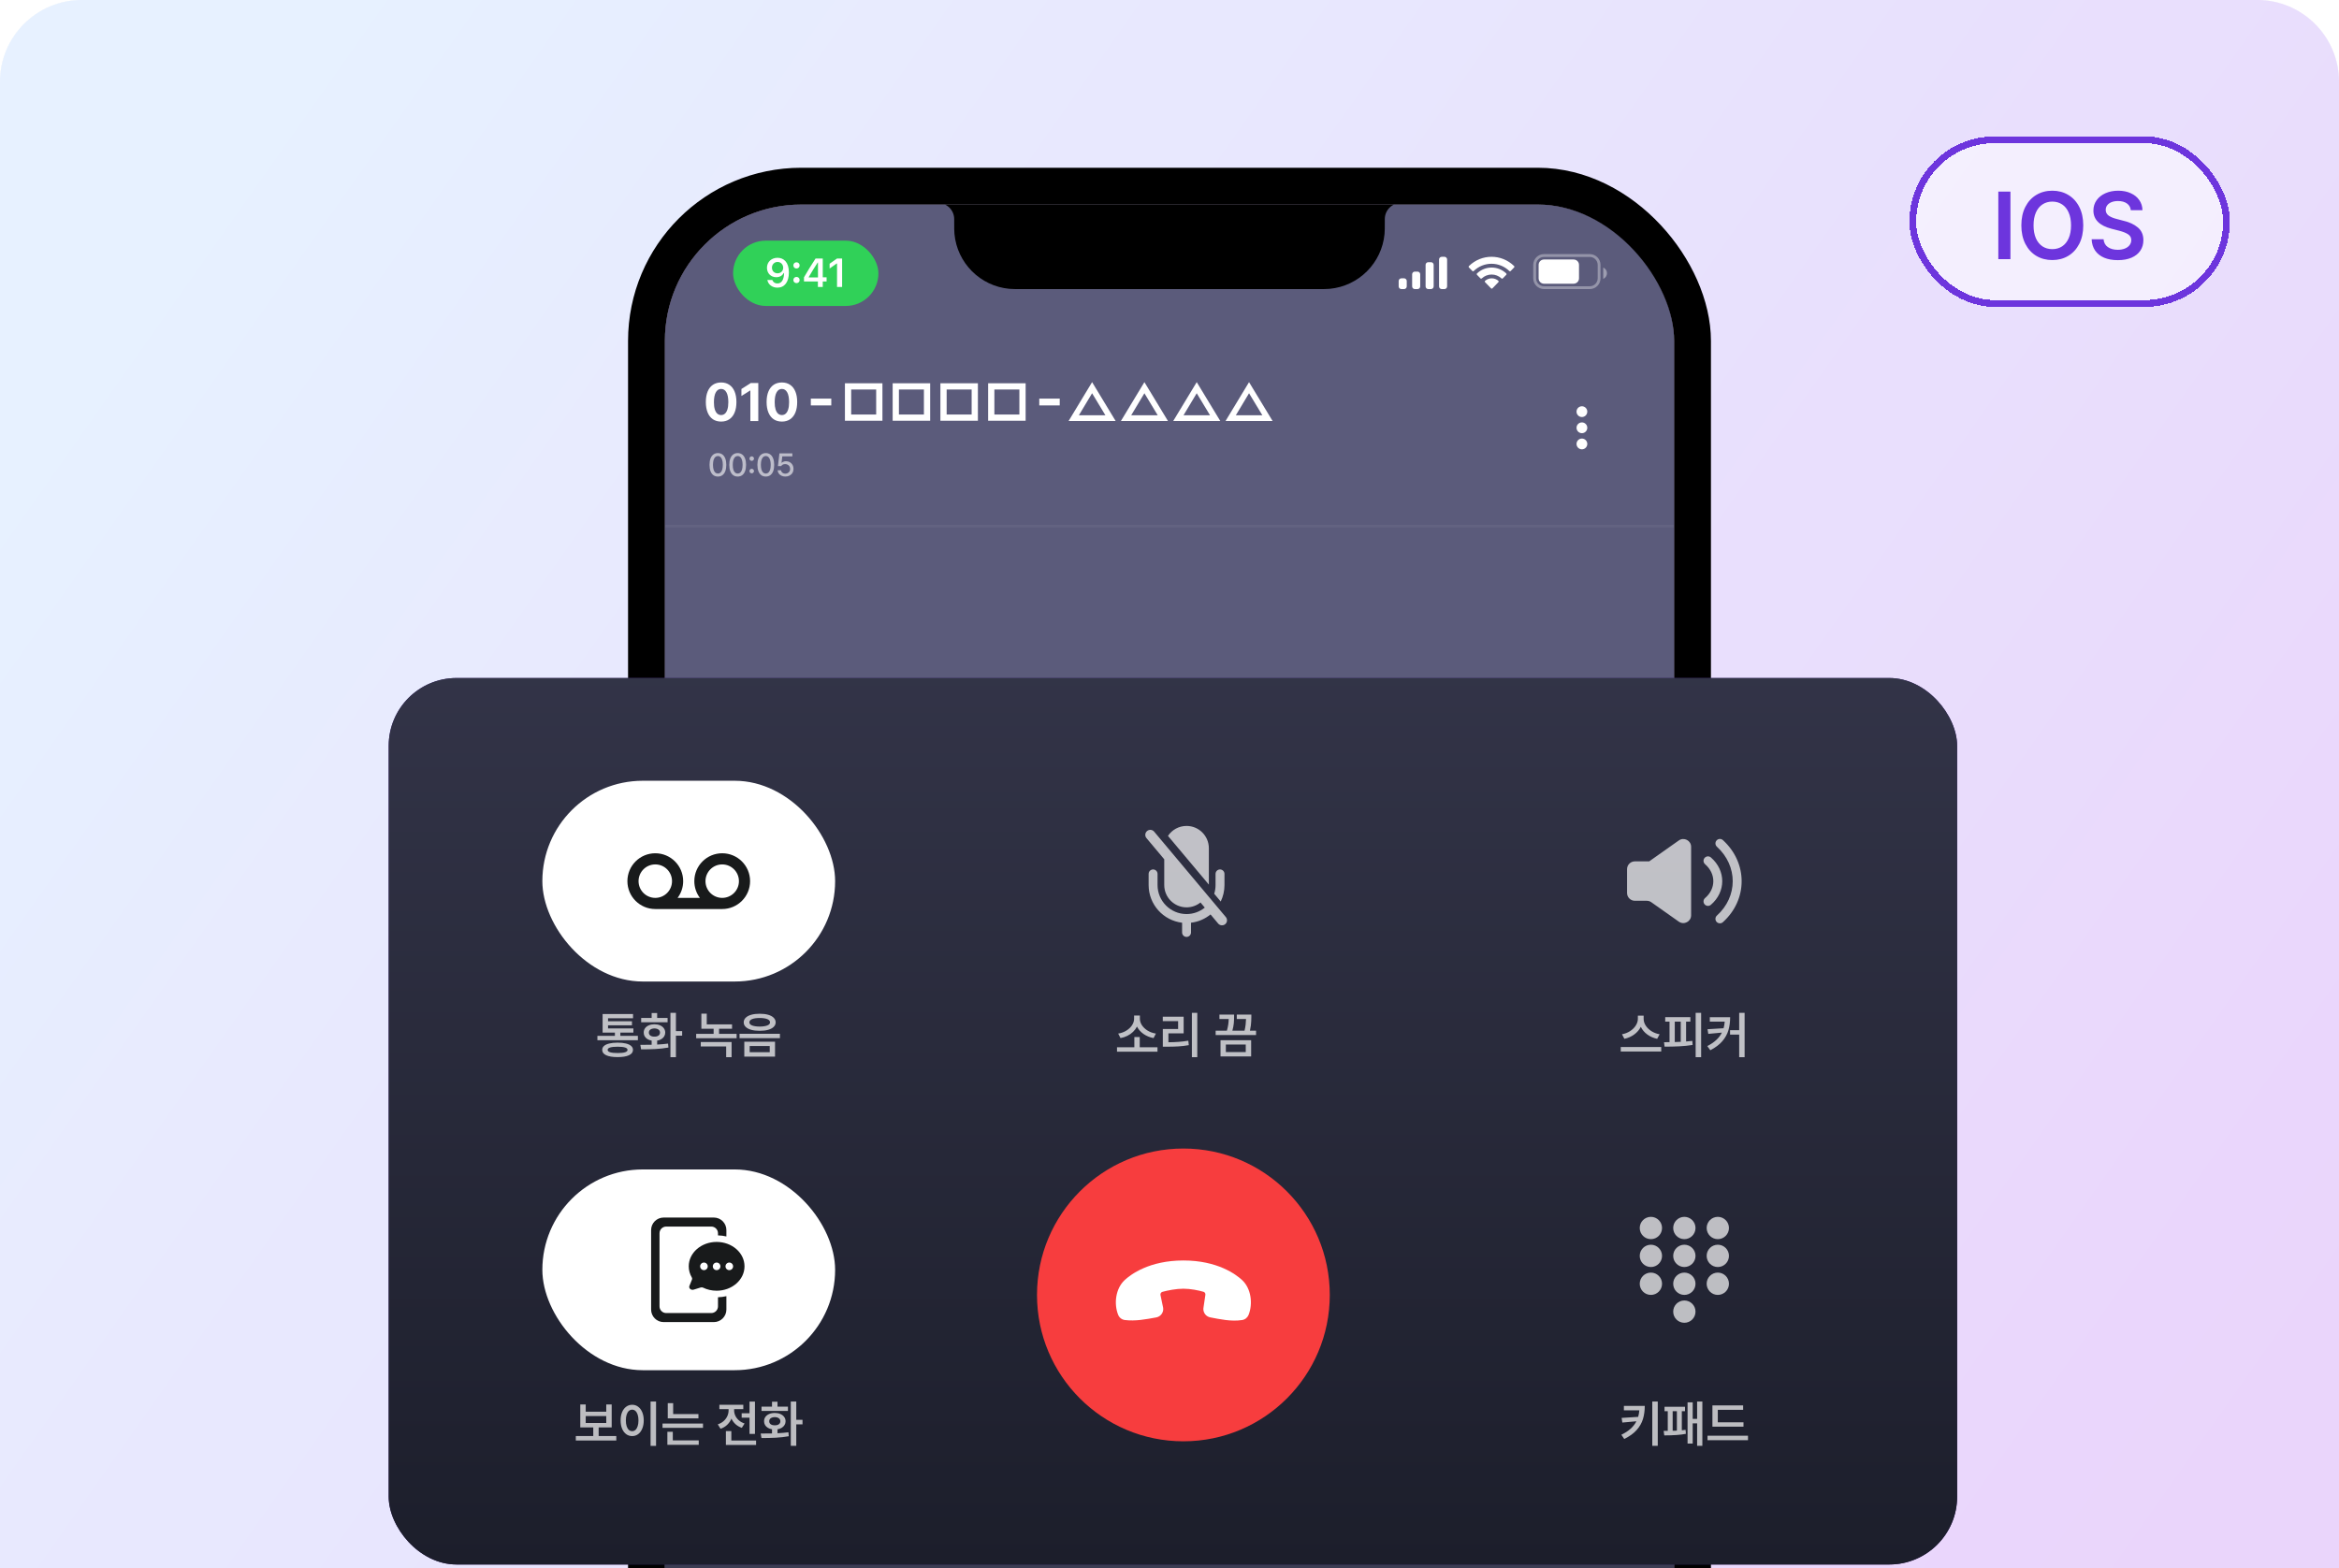 <svg width="343" height="230" viewBox="0 0 343 230" fill="none" xmlns="http://www.w3.org/2000/svg">
<g clip-path="url(#clip0_1300_8507)">
<path d="M0 12C0 5.373 5.373 0 12 0H331C337.627 0 343 5.373 343 12V230H0V12Z" fill="#F3F5F6"/>
<path d="M0 12C0 5.373 5.373 0 12 0H331C337.627 0 343 5.373 343 12V230H0V12Z" fill="#FDFCFF"/>
<path d="M0 12C0 5.373 5.373 0 12 0H331C337.627 0 343 5.373 343 12V230H0V12Z" fill="url(#paint0_linear_1300_8507)" fill-opacity="0.6"/>
<path d="M0 12C0 5.373 5.373 0 12 0H331C337.627 0 343 5.373 343 12V230H0V12Z" fill="white" fill-opacity="0.1"/>
<g clip-path="url(#clip1_1300_8507)">
<rect x="97.5" y="30" width="148" height="280" rx="20" fill="white"/>
<g clip-path="url(#clip2_1300_8507)">
<rect width="148" height="320.469" transform="translate(97.5 29.765)" fill="url(#paint1_linear_1300_8507)"/>
<rect width="148" height="320.469" transform="translate(97.5 29.765)" fill="url(#paint2_linear_1300_8507)"/>
<g clip-path="url(#clip3_1300_8507)">
<path d="M137.559 29.765H205.441C204.133 29.765 203.073 30.825 203.073 32.133V32.415C203.073 33.399 203.073 33.892 203.034 34.307C202.635 38.575 199.254 41.956 194.985 42.356C194.57 42.395 194.078 42.395 193.093 42.395H149.906C148.922 42.395 148.429 42.395 148.014 42.356C143.746 41.956 140.365 38.575 139.965 34.307C139.927 33.892 139.927 33.399 139.927 32.415V32.133C139.927 30.825 138.866 29.765 137.559 29.765Z" fill="black"/>
<rect x="107.503" y="35.291" width="21.312" height="9.579" rx="4.789" fill="#30D158"/>
<path d="M114.021 37.805C114.911 37.805 115.686 38.438 115.686 39.941V39.947C115.686 41.352 115.053 42.184 114.004 42.184C113.238 42.184 112.665 41.73 112.532 41.092L112.527 41.06H113.261L113.269 41.089C113.379 41.38 113.637 41.571 114.004 41.571C114.666 41.571 114.946 40.924 114.978 40.126C114.978 40.094 114.981 40.062 114.981 40.031H114.923C114.77 40.36 114.405 40.652 113.833 40.652C113.032 40.652 112.472 40.068 112.472 39.276V39.27C112.472 38.423 113.116 37.805 114.021 37.805ZM114.018 40.08C114.489 40.08 114.851 39.739 114.851 39.267V39.262C114.851 38.785 114.489 38.412 114.027 38.412C113.567 38.412 113.2 38.779 113.2 39.244V39.25C113.2 39.733 113.544 40.08 114.018 40.08ZM116.801 39.377C116.538 39.377 116.341 39.175 116.341 38.921C116.341 38.663 116.538 38.464 116.801 38.464C117.067 38.464 117.261 38.663 117.261 38.921C117.261 39.175 117.067 39.377 116.801 39.377ZM116.801 41.522C116.538 41.522 116.341 41.323 116.341 41.066C116.341 40.808 116.538 40.609 116.801 40.609C117.067 40.609 117.261 40.808 117.261 41.066C117.261 41.323 117.067 41.522 116.801 41.522ZM119.939 42.08V41.279H117.899V40.669C118.439 39.73 119.032 38.77 119.598 37.909H120.653V40.664H121.214V41.279H120.653V42.08H119.939ZM118.592 40.681H119.951V38.504H119.908C119.48 39.158 118.997 39.929 118.592 40.638V40.681ZM122.745 42.08V38.643H122.696L121.659 39.377V38.675L122.748 37.909H123.491V42.08H122.745Z" fill="white"/>
<path opacity="0.35" d="M225.049 38.843C225.049 38.086 225.663 37.472 226.419 37.472H233.129C233.886 37.472 234.499 38.086 234.499 38.843V40.816C234.499 41.573 233.886 42.187 233.129 42.187H226.419C225.663 42.187 225.049 41.573 225.049 40.816V38.843Z" stroke="white" stroke-width="0.416"/>
<path opacity="0.4" d="M235.103 39.238V40.903C235.438 40.762 235.656 40.434 235.656 40.071C235.656 39.707 235.438 39.379 235.103 39.238Z" fill="white"/>
<path d="M225.631 38.843C225.631 38.407 225.984 38.054 226.42 38.054H230.762C231.197 38.054 231.551 38.407 231.551 38.843V40.816C231.551 41.252 231.197 41.606 230.762 41.606H226.42C225.984 41.606 225.631 41.252 225.631 40.816V38.843Z" fill="white"/>
<path fill-rule="evenodd" clip-rule="evenodd" d="M218.723 38.68C219.696 38.68 220.633 39.062 221.338 39.746C221.391 39.799 221.476 39.799 221.529 39.745L222.036 39.222C222.063 39.194 222.078 39.158 222.077 39.119C222.077 39.081 222.062 39.044 222.035 39.017C220.184 37.206 217.262 37.206 215.41 39.017C215.384 39.044 215.368 39.081 215.368 39.119C215.368 39.158 215.383 39.194 215.409 39.222L215.917 39.745C215.969 39.799 216.054 39.799 216.107 39.746C216.813 39.062 217.749 38.68 218.723 38.68ZM218.737 40.259C219.272 40.259 219.788 40.462 220.184 40.829C220.238 40.881 220.322 40.88 220.374 40.826L220.882 40.303C220.908 40.276 220.923 40.238 220.923 40.2C220.922 40.161 220.907 40.124 220.88 40.097C219.672 38.951 217.803 38.951 216.595 40.097C216.568 40.124 216.553 40.161 216.552 40.2C216.552 40.238 216.567 40.276 216.593 40.303L217.101 40.826C217.153 40.88 217.237 40.881 217.291 40.829C217.687 40.462 218.203 40.26 218.737 40.259ZM219.769 41.28C219.769 41.319 219.754 41.357 219.727 41.384L218.85 42.288C218.824 42.314 218.789 42.329 218.752 42.329C218.716 42.329 218.681 42.314 218.655 42.288L217.777 41.384C217.75 41.357 217.735 41.319 217.736 41.28C217.737 41.242 217.753 41.205 217.782 41.179C218.342 40.695 219.163 40.695 219.723 41.179C219.751 41.205 219.768 41.242 219.769 41.28Z" fill="white"/>
<path d="M209.054 38.843C209.054 38.625 209.231 38.448 209.449 38.448H209.843C210.061 38.448 210.238 38.625 210.238 38.843V42C210.238 42.218 210.061 42.395 209.843 42.395H209.449C209.231 42.395 209.054 42.218 209.054 42V38.843Z" fill="white"/>
<path d="M211.027 38.053C211.027 37.835 211.204 37.659 211.422 37.659H211.817C212.035 37.659 212.211 37.835 212.211 38.053V42C212.211 42.218 212.035 42.395 211.817 42.395H211.422C211.204 42.395 211.027 42.218 211.027 42V38.053Z" fill="white"/>
<path d="M207.081 40.224C207.081 40.006 207.257 39.829 207.475 39.829H207.87C208.088 39.829 208.265 40.006 208.265 40.224V42C208.265 42.218 208.088 42.395 207.87 42.395H207.475C207.257 42.395 207.081 42.218 207.081 42V40.224Z" fill="white"/>
<path d="M205.107 41.211C205.107 40.993 205.284 40.816 205.502 40.816H205.897C206.115 40.816 206.291 40.993 206.291 41.211V42C206.291 42.218 206.115 42.395 205.897 42.395H205.502C205.284 42.395 205.107 42.218 205.107 42V41.211Z" fill="white"/>
</g>
<path d="M114.66 61.824C114.195 61.824 113.794 61.712 113.458 61.489C113.124 61.262 112.867 60.935 112.687 60.506C112.507 60.077 112.417 59.56 112.417 58.956C112.417 58.352 112.507 57.836 112.687 57.407C112.867 56.978 113.124 56.652 113.458 56.428C113.794 56.202 114.195 56.089 114.66 56.089C115.123 56.089 115.522 56.202 115.859 56.428C116.195 56.652 116.454 56.979 116.633 57.411C116.813 57.84 116.903 58.355 116.903 58.956C116.903 59.563 116.813 60.081 116.633 60.51C116.454 60.939 116.195 61.265 115.859 61.489C115.525 61.712 115.125 61.824 114.66 61.824ZM114.66 60.868C114.876 60.868 115.062 60.799 115.219 60.66C115.378 60.521 115.5 60.312 115.585 60.032C115.672 59.752 115.716 59.406 115.716 58.995C115.716 58.355 115.624 57.87 115.439 57.538C115.254 57.204 114.994 57.037 114.66 57.037C114.326 57.037 114.067 57.204 113.882 57.538C113.697 57.87 113.604 58.355 113.604 58.995C113.604 59.406 113.646 59.752 113.731 60.032C113.819 60.312 113.941 60.521 114.097 60.66C114.257 60.799 114.444 60.868 114.66 60.868Z" fill="white"/>
<path d="M111.199 61.747H110.035V57.268H110.004L108.725 58.07V57.045L110.104 56.166H111.199V61.747Z" fill="white"/>
<path d="M105.749 61.824C105.284 61.824 104.883 61.712 104.546 61.489C104.212 61.262 103.956 60.935 103.776 60.506C103.596 60.077 103.506 59.56 103.506 58.956C103.506 58.352 103.596 57.836 103.776 57.407C103.956 56.978 104.212 56.652 104.546 56.428C104.883 56.202 105.284 56.089 105.749 56.089C106.211 56.089 106.611 56.202 106.948 56.428C107.284 56.652 107.542 56.979 107.722 57.411C107.902 57.84 107.992 58.355 107.992 58.956C107.992 59.563 107.902 60.081 107.722 60.51C107.542 60.939 107.284 61.265 106.948 61.489C106.614 61.712 106.214 61.824 105.749 61.824ZM105.749 60.868C105.965 60.868 106.151 60.799 106.308 60.66C106.467 60.521 106.589 60.312 106.674 60.032C106.761 59.752 106.805 59.406 106.805 58.995C106.805 58.355 106.713 57.87 106.528 57.538C106.343 57.204 106.083 57.037 105.749 57.037C105.415 57.037 105.155 57.204 104.97 57.538C104.785 57.87 104.693 58.355 104.693 58.995C104.693 59.406 104.735 59.752 104.82 60.032C104.907 60.312 105.03 60.521 105.186 60.66C105.346 60.799 105.533 60.868 105.749 60.868Z" fill="white"/>
<rect x="118.903" y="58.456" width="3" height="1" fill="white"/>
<rect x="124.362" y="56.664" width="4.583" height="4.583" stroke="white" stroke-width="0.917"/>
<rect x="131.362" y="56.664" width="4.583" height="4.583" stroke="white" stroke-width="0.917"/>
<rect x="138.362" y="56.664" width="4.583" height="4.583" stroke="white" stroke-width="0.917"/>
<rect x="145.362" y="56.664" width="4.583" height="4.583" stroke="white" stroke-width="0.917"/>
<rect x="152.403" y="58.456" width="3" height="1" fill="white"/>
<path d="M183.164 56.04L186.619 61.74H179.718L183.164 56.04ZM185.114 60.895L183.164 57.67L181.23 60.895H185.114Z" fill="white"/>
<path d="M175.493 56.04L178.947 61.74H172.046L175.493 56.04ZM177.442 60.895L175.493 57.67L173.558 60.895H177.442Z" fill="white"/>
<path d="M167.821 56.04L171.275 61.74H164.374L167.821 56.04ZM169.77 60.895L167.821 57.67L165.886 60.895H169.77Z" fill="white"/>
<path d="M160.149 56.04L163.603 61.74H156.702L160.149 56.04ZM162.098 60.895L160.149 57.67L158.214 60.895H162.098Z" fill="white"/>
<path opacity="0.6" d="M105.276 69.886C105.018 69.886 104.797 69.819 104.612 69.685C104.429 69.551 104.289 69.355 104.191 69.097C104.094 68.838 104.046 68.528 104.046 68.166C104.046 67.806 104.094 67.498 104.191 67.241C104.29 66.982 104.432 66.784 104.617 66.649C104.802 66.513 105.022 66.445 105.276 66.445C105.53 66.445 105.75 66.513 105.935 66.649C106.12 66.784 106.261 66.982 106.358 67.241C106.457 67.498 106.506 67.806 106.506 68.166C106.506 68.528 106.458 68.838 106.361 69.095C106.263 69.353 106.122 69.549 105.937 69.685C105.752 69.819 105.532 69.886 105.276 69.886ZM105.276 69.447C105.427 69.447 105.557 69.398 105.664 69.301C105.772 69.202 105.855 69.057 105.912 68.866C105.969 68.675 105.997 68.442 105.997 68.166C105.997 67.891 105.968 67.658 105.91 67.465C105.853 67.271 105.77 67.124 105.662 67.025C105.554 66.925 105.425 66.875 105.276 66.875C105.126 66.875 104.998 66.925 104.89 67.025C104.782 67.124 104.699 67.271 104.64 67.465C104.583 67.658 104.554 67.891 104.554 68.166C104.554 68.442 104.583 68.675 104.64 68.866C104.697 69.057 104.78 69.202 104.887 69.301C104.995 69.398 105.125 69.447 105.276 69.447ZM108.175 69.886C107.918 69.886 107.697 69.819 107.512 69.685C107.328 69.551 107.188 69.355 107.091 69.097C106.994 68.838 106.945 68.528 106.945 68.166C106.945 67.806 106.994 67.498 107.091 67.241C107.189 66.982 107.331 66.784 107.516 66.649C107.701 66.513 107.921 66.445 108.175 66.445C108.43 66.445 108.649 66.513 108.834 66.649C109.019 66.784 109.16 66.982 109.258 67.241C109.356 67.498 109.406 67.806 109.406 68.166C109.406 68.528 109.357 68.838 109.26 69.095C109.163 69.353 109.022 69.549 108.837 69.685C108.652 69.819 108.431 69.886 108.175 69.886ZM108.175 69.447C108.326 69.447 108.456 69.398 108.564 69.301C108.672 69.202 108.754 69.057 108.811 68.866C108.868 68.675 108.897 68.442 108.897 68.166C108.897 67.891 108.867 67.658 108.809 67.465C108.752 67.271 108.669 67.124 108.561 67.025C108.454 66.925 108.325 66.875 108.175 66.875C108.026 66.875 107.897 66.925 107.789 67.025C107.681 67.124 107.598 67.271 107.539 67.465C107.482 67.658 107.454 67.891 107.454 68.166C107.454 68.442 107.482 68.675 107.539 68.866C107.596 69.057 107.679 69.202 107.787 69.301C107.895 69.398 108.024 69.447 108.175 69.447ZM110.237 69.41C110.179 69.41 110.123 69.395 110.071 69.366C110.02 69.337 109.98 69.296 109.951 69.246C109.921 69.195 109.908 69.14 109.909 69.081C109.908 69.023 109.921 68.968 109.951 68.917C109.98 68.866 110.02 68.826 110.071 68.797C110.123 68.768 110.179 68.753 110.237 68.753C110.295 68.753 110.348 68.768 110.399 68.797C110.45 68.826 110.49 68.866 110.52 68.917C110.55 68.968 110.566 69.023 110.566 69.081C110.566 69.14 110.55 69.195 110.52 69.246C110.49 69.296 110.45 69.337 110.399 69.366C110.348 69.395 110.295 69.41 110.237 69.41ZM110.237 67.583C110.179 67.583 110.123 67.568 110.071 67.539C110.02 67.51 109.98 67.469 109.951 67.419C109.921 67.368 109.908 67.313 109.909 67.254C109.908 67.196 109.921 67.141 109.951 67.09C109.98 67.039 110.02 66.999 110.071 66.97C110.123 66.941 110.179 66.926 110.237 66.926C110.295 66.926 110.348 66.941 110.399 66.97C110.45 66.999 110.49 67.039 110.52 67.09C110.55 67.141 110.566 67.196 110.566 67.254C110.566 67.313 110.55 67.368 110.52 67.419C110.49 67.469 110.45 67.51 110.399 67.539C110.348 67.568 110.295 67.583 110.237 67.583ZM112.3 69.886C112.042 69.886 111.821 69.819 111.636 69.685C111.453 69.551 111.312 69.355 111.215 69.097C111.118 68.838 111.069 68.528 111.069 68.166C111.069 67.806 111.118 67.498 111.215 67.241C111.314 66.982 111.456 66.784 111.641 66.649C111.826 66.513 112.045 66.445 112.3 66.445C112.554 66.445 112.774 66.513 112.959 66.649C113.144 66.784 113.285 66.982 113.382 67.241C113.481 67.498 113.53 67.806 113.53 68.166C113.53 68.528 113.481 68.838 113.384 69.095C113.287 69.353 113.146 69.549 112.961 69.685C112.776 69.819 112.556 69.886 112.3 69.886ZM112.3 69.447C112.451 69.447 112.58 69.398 112.688 69.301C112.796 69.202 112.879 69.057 112.936 68.866C112.993 68.675 113.021 68.442 113.021 68.166C113.021 67.891 112.992 67.658 112.933 67.465C112.876 67.271 112.794 67.124 112.686 67.025C112.578 66.925 112.449 66.875 112.3 66.875C112.15 66.875 112.021 66.925 111.913 67.025C111.806 67.124 111.722 67.271 111.664 67.465C111.607 67.658 111.578 67.891 111.578 68.166C111.578 68.442 111.607 68.675 111.664 68.866C111.721 69.057 111.803 69.202 111.911 69.301C112.019 69.398 112.149 69.447 112.3 69.447ZM115.171 69.886C114.963 69.886 114.774 69.847 114.605 69.768C114.435 69.688 114.3 69.579 114.2 69.44C114.1 69.299 114.046 69.141 114.038 68.966H114.533C114.542 69.06 114.576 69.145 114.635 69.22C114.693 69.296 114.77 69.355 114.864 69.398C114.958 69.44 115.06 69.461 115.171 69.461C115.305 69.461 115.425 69.43 115.53 69.37C115.636 69.31 115.719 69.228 115.779 69.123C115.84 69.017 115.87 68.898 115.87 68.767C115.87 68.633 115.839 68.513 115.777 68.406C115.715 68.298 115.63 68.214 115.52 68.154C115.411 68.092 115.287 68.061 115.148 68.059C114.866 68.059 114.67 68.158 114.561 68.355H114.08L114.297 66.491H116.193V66.926H114.718L114.607 67.865H114.639C114.71 67.797 114.801 67.742 114.912 67.701C115.025 67.659 115.143 67.638 115.268 67.638C115.475 67.638 115.661 67.686 115.828 67.782C115.996 67.877 116.127 68.01 116.221 68.18C116.317 68.349 116.364 68.54 116.364 68.753C116.364 68.97 116.314 69.165 116.212 69.338C116.11 69.511 115.968 69.646 115.786 69.743C115.606 69.838 115.401 69.886 115.171 69.886Z" fill="white"/>
<path fill-rule="evenodd" clip-rule="evenodd" d="M232.766 60.367C232.766 60.803 232.413 61.157 231.977 61.157C231.541 61.157 231.188 60.803 231.188 60.367C231.188 59.931 231.541 59.578 231.977 59.578C232.413 59.578 232.766 59.931 232.766 60.367ZM232.766 62.736C232.766 63.171 232.413 63.525 231.977 63.525C231.541 63.525 231.188 63.171 231.188 62.736C231.188 62.3 231.541 61.946 231.977 61.946C232.413 61.946 232.766 62.3 232.766 62.736ZM231.977 65.893C232.413 65.893 232.766 65.539 232.766 65.103C232.766 64.668 232.413 64.314 231.977 64.314C231.541 64.314 231.188 64.668 231.188 65.103C231.188 65.539 231.541 65.893 231.977 65.893Z" fill="white"/>
<path opacity="0.05" d="M97.5 76.971H245.5V77.365H97.5V76.971Z" fill="white"/>
</g>
</g>
<rect x="94.8" y="27.3" width="153.4" height="285.4" rx="22.7" stroke="black" stroke-width="5.4"/>
<g filter="url(#filter0_d_1300_8507)">
<g clip-path="url(#clip4_1300_8507)">
<rect width="230" height="491" transform="translate(57 -274)" fill="url(#paint3_linear_1300_8507)"/>
<rect width="230" height="491" transform="translate(57 -274)" fill="url(#paint4_linear_1300_8507)"/>
<path opacity="0.7" d="M93.543 140.113H87.606V139.48H90.172V138.999H88.368V136.275H92.831V136.893H89.166V137.338H92.673V137.928H89.166V138.388H92.882V138.999H90.97V139.48H93.543V140.113ZM90.574 140.472C91.049 140.472 91.454 140.514 91.789 140.598C92.124 140.679 92.38 140.799 92.555 140.957C92.732 141.113 92.822 141.304 92.824 141.529C92.822 141.876 92.625 142.14 92.235 142.319C91.847 142.501 91.293 142.592 90.574 142.592C89.844 142.592 89.283 142.501 88.892 142.319C88.504 142.14 88.31 141.876 88.31 141.529C88.31 141.304 88.398 141.113 88.573 140.957C88.75 140.799 89.007 140.679 89.345 140.598C89.683 140.514 90.093 140.472 90.574 140.472ZM90.574 141.069C89.597 141.069 89.108 141.222 89.108 141.529C89.108 141.687 89.229 141.804 89.471 141.881C89.716 141.958 90.083 141.996 90.574 141.996C91.058 141.996 91.42 141.958 91.66 141.881C91.902 141.804 92.024 141.687 92.026 141.529C92.019 141.222 91.535 141.069 90.574 141.069ZM99.12 138.783H100.033V139.452H99.12V142.6H98.315V136.102H99.12V138.783ZM93.902 140.796C94.611 140.796 95.165 140.791 95.562 140.781V140.174C95.328 140.133 95.122 140.059 94.944 139.951C94.769 139.843 94.634 139.708 94.538 139.545C94.442 139.38 94.396 139.198 94.398 138.999C94.396 138.757 94.46 138.544 94.592 138.359C94.724 138.175 94.91 138.032 95.149 137.931C95.389 137.828 95.663 137.777 95.972 137.777C96.276 137.777 96.547 137.828 96.784 137.931C97.024 138.032 97.211 138.175 97.345 138.359C97.482 138.544 97.551 138.757 97.553 138.999C97.551 139.2 97.501 139.382 97.403 139.545C97.304 139.708 97.165 139.844 96.986 139.955C96.808 140.062 96.602 140.136 96.368 140.174V140.752C96.988 140.719 97.522 140.671 97.97 140.609L98.021 141.191C97.403 141.301 96.77 141.373 96.123 141.407C95.476 141.44 94.774 141.457 94.017 141.457L93.902 140.796ZM97.898 137.482H94.024V136.85H95.562V136.131H96.368V136.85H97.898V137.482ZM95.972 138.388C95.721 138.393 95.521 138.449 95.372 138.557C95.226 138.662 95.153 138.809 95.153 138.999C95.153 139.186 95.227 139.332 95.376 139.437C95.524 139.543 95.723 139.593 95.972 139.588C96.219 139.593 96.415 139.543 96.562 139.437C96.71 139.329 96.784 139.183 96.784 138.999C96.784 138.812 96.71 138.664 96.562 138.557C96.415 138.449 96.219 138.393 95.972 138.388ZM107.35 138.431H105.445V139.186H108.018V139.825H102.089V139.186H104.648V138.431H102.851V136.217H103.641V137.791H107.35V138.431ZM107.285 142.6H106.488V141.026H102.764V140.379H107.285V142.6ZM111.404 136.232C111.881 136.232 112.294 136.282 112.644 136.382C112.996 136.483 113.267 136.629 113.456 136.821C113.647 137.01 113.745 137.235 113.747 137.497C113.745 137.753 113.647 137.974 113.456 138.161C113.267 138.348 112.996 138.491 112.644 138.589C112.294 138.687 111.881 138.735 111.404 138.733C110.932 138.735 110.519 138.687 110.164 138.589C109.812 138.491 109.54 138.348 109.348 138.161C109.156 137.974 109.061 137.753 109.061 137.497C109.061 137.235 109.156 137.01 109.348 136.821C109.54 136.629 109.812 136.483 110.164 136.382C110.519 136.282 110.932 136.232 111.404 136.232ZM111.404 136.857C110.925 136.857 110.552 136.912 110.286 137.022C110.023 137.132 109.892 137.29 109.894 137.497C109.892 137.693 110.023 137.844 110.286 137.949C110.552 138.055 110.925 138.11 111.404 138.115C111.883 138.11 112.255 138.055 112.521 137.949C112.787 137.844 112.92 137.693 112.92 137.497C112.92 137.29 112.787 137.132 112.521 137.022C112.255 136.912 111.883 136.857 111.404 136.857ZM113.653 142.521H109.147V140.336H113.653V142.521ZM109.938 141.874H112.877V140.968H109.938V141.874ZM114.372 139.818H108.45V139.171H114.372V139.818Z" fill="white"/>
<rect x="79.533" y="102.067" width="42.933" height="29.44" rx="14.72" fill="white"/>
<path fill-rule="evenodd" clip-rule="evenodd" d="M96.094 114.335C94.739 114.335 93.64 115.434 93.64 116.789C93.64 118.144 94.739 119.242 96.094 119.242C97.449 119.242 98.547 118.144 98.547 116.789C98.547 115.434 97.449 114.335 96.094 114.335ZM99.365 119.242C99.879 118.559 100.183 117.709 100.183 116.789C100.183 114.53 98.352 112.7 96.094 112.7C93.835 112.7 92.005 114.53 92.005 116.789C92.005 119.047 93.835 120.877 96.094 120.877H105.907C108.165 120.877 109.996 119.047 109.996 116.789C109.996 114.53 108.165 112.7 105.907 112.7C103.649 112.7 101.818 114.53 101.818 116.789C101.818 117.709 102.122 118.559 102.636 119.242H99.365ZM105.907 119.242C107.262 119.242 108.36 118.144 108.36 116.789C108.36 115.434 107.262 114.335 105.907 114.335C104.552 114.335 103.454 115.434 103.454 116.789C103.454 118.144 104.552 119.242 105.907 119.242Z" fill="#181A1B"/>
<path opacity="0.7" d="M169.738 141.795H163.801V141.148H166.345V139.646H167.136V141.148H169.738V141.795ZM167.157 136.972C167.157 137.298 167.258 137.614 167.459 137.921C167.663 138.227 167.943 138.491 168.3 138.711C168.66 138.929 169.062 139.073 169.508 139.142L169.163 139.804C168.614 139.701 168.125 139.501 167.696 139.204C167.27 138.904 166.949 138.542 166.733 138.118C166.59 138.399 166.398 138.655 166.158 138.887C165.919 139.117 165.642 139.311 165.328 139.469C165.014 139.625 164.678 139.737 164.318 139.804L163.973 139.142C164.414 139.073 164.812 138.929 165.166 138.711C165.523 138.491 165.803 138.227 166.004 137.921C166.205 137.612 166.307 137.295 166.309 136.972V136.497H167.157V136.972ZM175.574 142.607H174.783V136.102H175.574V142.607ZM173.576 139.107H171.34V140.415C171.889 140.41 172.392 140.391 172.85 140.357C173.31 140.324 173.779 140.266 174.259 140.185L174.33 140.839C173.815 140.93 173.309 140.991 172.81 141.022C172.312 141.053 171.738 141.069 171.089 141.069H170.521V138.474H172.764V137.317H170.514V136.67H173.576V139.107ZM184.192 139.358H178.269V138.718H179.915C180.011 138.383 180.078 138.078 180.116 137.802C180.155 137.526 180.178 137.262 180.185 137.008H178.823V136.361H180.972V136.677C180.972 137.003 180.957 137.323 180.929 137.637C180.9 137.951 180.83 138.311 180.72 138.718H182.503C182.582 138.388 182.636 138.087 182.664 137.816C182.696 137.546 182.715 137.276 182.722 137.008H181.367V136.361H183.502V136.735C183.497 136.979 183.491 137.184 183.484 137.349C183.477 137.514 183.459 137.717 183.43 137.957C183.401 138.194 183.357 138.448 183.297 138.718H184.192V139.358ZM183.473 142.492H178.981V140.113H183.473V142.492ZM179.764 141.852H182.682V140.745H179.764V141.852Z" fill="white"/>
<g opacity="0.7">
<path fill-rule="evenodd" clip-rule="evenodd" d="M170.73 113.583V117.36C170.73 119.166 172.194 120.631 174.001 120.631C174.773 120.631 175.483 120.363 176.043 119.915L176.675 120.668C175.944 121.259 175.014 121.614 174.001 121.614C171.652 121.614 169.748 119.71 169.748 117.361V115.726C169.748 115.364 169.455 115.071 169.094 115.071C168.733 115.071 168.44 115.364 168.44 115.726V117.361C168.44 120.211 170.584 122.56 173.347 122.884V124.312C173.347 124.674 173.64 124.967 174.001 124.967C174.362 124.967 174.655 124.674 174.655 124.312V122.884C175.733 122.758 176.717 122.323 177.516 121.67L178.635 123.004C178.896 123.315 179.36 123.356 179.671 123.094C179.983 122.833 180.023 122.369 179.762 122.057L169.249 109.528C168.988 109.217 168.524 109.176 168.212 109.438C167.901 109.699 167.86 110.163 168.121 110.474L170.73 113.583ZM177.272 111.963V117.297L171.276 110.152C171.862 109.271 172.864 108.691 174.001 108.691C175.807 108.691 177.272 110.156 177.272 111.963ZM179.012 119.775C179.364 119.045 179.562 118.226 179.562 117.361V115.726C179.562 115.364 179.269 115.071 178.907 115.071C178.546 115.071 178.253 115.364 178.253 115.726V117.361C178.253 117.806 178.185 118.235 178.058 118.638L179.012 119.775Z" fill="white"/>
</g>
<path opacity="0.7" d="M241.031 136.993C241.031 137.326 241.131 137.651 241.333 137.967C241.536 138.284 241.816 138.557 242.173 138.787C242.53 139.014 242.931 139.166 243.374 139.243L243.014 139.912C242.471 139.797 241.987 139.584 241.563 139.275C241.141 138.964 240.825 138.589 240.614 138.151C240.398 138.587 240.078 138.96 239.654 139.272C239.23 139.581 238.747 139.794 238.206 139.912L237.854 139.243C238.292 139.164 238.688 139.011 239.04 138.783C239.394 138.553 239.672 138.28 239.873 137.964C240.077 137.647 240.18 137.324 240.183 136.993V136.512H241.031V136.993ZM243.611 141.773H237.674V141.112H243.611V141.773ZM249.462 142.6H248.657V136.102H249.462V142.6ZM247.88 137.389H247.255V140.303C247.6 140.274 247.904 140.245 248.168 140.213L248.211 140.81C247.586 140.911 246.933 140.978 246.252 141.011C245.572 141.045 244.854 141.062 244.1 141.062L244.021 140.407C244.179 140.407 244.447 140.405 244.826 140.4V137.389H244.193V136.735H247.88V137.389ZM245.595 140.382C245.887 140.375 246.179 140.364 246.472 140.35V137.389H245.595V140.382ZM253.717 136.742C253.714 137.449 253.628 138.089 253.458 138.664C253.288 139.237 252.989 139.771 252.563 140.267C252.137 140.761 251.551 141.2 250.806 141.586L250.367 140.975C250.899 140.7 251.339 140.4 251.686 140.077C252.036 139.751 252.308 139.392 252.502 138.999L250.511 139.186L250.396 138.503L252.75 138.359C252.836 138.064 252.892 137.741 252.919 137.389H250.734V136.742H253.717ZM255.837 142.6H255.039V139.293H253.702V138.639H255.039V136.102H255.837V142.6Z" fill="white"/>
<g opacity="0.7">
<path fill-rule="evenodd" clip-rule="evenodd" d="M252.655 110.77C252.388 110.527 251.974 110.545 251.731 110.812C251.487 111.079 251.505 111.492 251.772 111.736C254.877 114.575 254.856 119.053 251.775 121.834C251.507 122.076 251.486 122.49 251.728 122.758C251.97 123.026 252.384 123.047 252.652 122.805C256.31 119.504 256.326 114.127 252.655 110.77ZM241.85 113.884C241.85 113.883 241.85 113.882 241.85 113.882L246.187 110.821C246.946 110.286 247.992 110.829 247.992 111.757V121.791C247.992 122.72 246.946 123.262 246.187 122.727L242.151 119.877C241.958 119.74 241.727 119.667 241.49 119.667H239.743C239.11 119.667 238.598 119.154 238.598 118.522V115.03C238.598 114.398 239.11 113.886 239.743 113.886H241.848C241.849 113.886 241.85 113.885 241.85 113.884ZM249.971 113.379C250.208 113.106 250.621 113.076 250.894 113.313C253.116 115.24 253.108 118.361 250.891 120.259C250.616 120.494 250.203 120.462 249.968 120.188C249.733 119.913 249.765 119.5 250.04 119.265C251.646 117.891 251.659 115.708 250.037 114.302C249.764 114.065 249.734 113.652 249.971 113.379Z" fill="white"/>
</g>
<path opacity="0.7" d="M90.377 198.816H84.44V198.162H86.999V196.897H85.094V193.533H85.892V194.597H88.903V193.533H89.701V196.897H87.789V198.162H90.377V198.816ZM88.903 196.25V195.237H85.892V196.25H88.903ZM96.206 199.607H95.401V193.102H96.206V199.607ZM92.706 193.577C93.031 193.577 93.321 193.671 93.575 193.86C93.832 194.047 94.033 194.314 94.179 194.662C94.325 195.007 94.399 195.409 94.402 195.869C94.399 196.332 94.325 196.737 94.179 197.084C94.035 197.431 93.835 197.7 93.579 197.889C93.322 198.076 93.031 198.169 92.706 198.169C92.377 198.169 92.085 198.076 91.829 197.889C91.572 197.7 91.371 197.431 91.225 197.084C91.081 196.737 91.009 196.332 91.009 195.869C91.009 195.409 91.081 195.007 91.225 194.662C91.371 194.314 91.572 194.047 91.829 193.86C92.085 193.671 92.377 193.577 92.706 193.577ZM92.706 194.295C92.521 194.295 92.358 194.358 92.217 194.482C92.078 194.607 91.97 194.788 91.893 195.025C91.817 195.262 91.778 195.544 91.778 195.869C91.778 196.198 91.817 196.48 91.893 196.717C91.97 196.955 92.078 197.137 92.217 197.264C92.358 197.388 92.521 197.451 92.706 197.451C92.888 197.451 93.048 197.388 93.187 197.264C93.326 197.137 93.434 196.955 93.51 196.717C93.587 196.48 93.626 196.198 93.626 195.869C93.626 195.544 93.587 195.263 93.51 195.028C93.434 194.791 93.326 194.61 93.187 194.486C93.048 194.359 92.888 194.295 92.706 194.295ZM102.423 195.575H97.924V193.339H98.714V194.942H102.423V195.575ZM103.091 196.962H97.155V196.329H103.091V196.962ZM102.466 199.449H97.866V197.537H98.664V198.802H102.466V199.449ZM110.71 197.853H109.912V195.474H108.762V194.827H109.912V193.109H110.71V197.853ZM110.875 199.47H106.448V197.436H107.246V198.823H110.875V199.47ZM107.655 194.403C107.655 194.669 107.714 194.929 107.832 195.183C107.949 195.434 108.123 195.661 108.353 195.862C108.583 196.061 108.861 196.214 109.186 196.322L108.784 196.962C108.429 196.84 108.123 196.662 107.864 196.43C107.608 196.195 107.406 195.921 107.26 195.607C107.114 195.957 106.906 196.261 106.635 196.52C106.364 196.776 106.041 196.969 105.665 197.098L105.255 196.452C105.59 196.341 105.877 196.181 106.114 195.97C106.353 195.757 106.534 195.515 106.656 195.244C106.781 194.971 106.843 194.688 106.843 194.396V194.223H105.492V193.577H109V194.223H107.655V194.403ZM116.769 195.783H117.682V196.452H116.769V199.6H115.964V193.102H116.769V195.783ZM111.551 197.796C112.26 197.796 112.814 197.791 113.211 197.781V197.174C112.977 197.133 112.771 197.059 112.593 196.951C112.418 196.843 112.283 196.708 112.187 196.545C112.091 196.38 112.045 196.198 112.047 195.999C112.045 195.757 112.109 195.544 112.241 195.359C112.373 195.175 112.559 195.032 112.798 194.931C113.038 194.828 113.312 194.777 113.621 194.777C113.925 194.777 114.196 194.828 114.433 194.931C114.673 195.032 114.86 195.175 114.994 195.359C115.13 195.544 115.2 195.757 115.202 195.999C115.2 196.2 115.15 196.382 115.051 196.545C114.953 196.708 114.814 196.844 114.635 196.955C114.457 197.062 114.251 197.136 114.016 197.174V197.752C114.637 197.719 115.171 197.671 115.619 197.609L115.67 198.191C115.051 198.301 114.419 198.373 113.772 198.407C113.125 198.44 112.423 198.457 111.666 198.457L111.551 197.796ZM115.547 194.482H111.673V193.85H113.211V193.131H114.016V193.85H115.547V194.482ZM113.621 195.388C113.37 195.393 113.17 195.449 113.021 195.557C112.875 195.662 112.802 195.809 112.802 195.999C112.802 196.186 112.876 196.332 113.025 196.437C113.173 196.543 113.372 196.593 113.621 196.588C113.868 196.593 114.064 196.543 114.21 196.437C114.359 196.329 114.433 196.183 114.433 195.999C114.433 195.812 114.359 195.664 114.21 195.557C114.064 195.449 113.868 195.393 113.621 195.388Z" fill="white"/>
<rect x="79.533" y="159.067" width="42.933" height="29.44" rx="14.72" fill="white"/>
<path fill-rule="evenodd" clip-rule="evenodd" d="M97.32 166.12C96.304 166.12 95.481 166.943 95.481 167.96V179.613C95.481 180.629 96.304 181.453 97.32 181.453H104.68C105.697 181.453 106.52 180.629 106.52 179.613V177.651C106.126 177.744 105.713 177.799 105.288 177.808V179.146C105.288 179.688 104.848 180.127 104.306 180.127H97.695C97.153 180.127 96.714 179.688 96.714 179.146V168.425C96.714 167.883 97.153 167.444 97.695 167.444H104.306C104.848 167.444 105.288 167.883 105.288 168.425V168.738C105.713 168.747 106.126 168.801 106.52 168.895V167.96C106.52 166.943 105.697 166.12 104.68 166.12H97.32ZM105.089 169.696C102.83 169.696 101 171.298 101 173.274C101 173.863 101.162 174.418 101.45 174.908C101.505 175.001 101.517 175.109 101.477 175.207L101.098 176.147C100.96 176.487 101.335 176.815 101.724 176.695L102.755 176.376C102.872 176.34 103.001 176.353 103.109 176.405C103.696 176.69 104.371 176.852 105.089 176.852C107.347 176.852 109.178 175.25 109.178 173.274C109.178 171.298 107.347 169.696 105.089 169.696ZM105.646 173.278C105.646 172.97 105.396 172.72 105.088 172.72C104.78 172.72 104.53 172.97 104.53 173.278C104.53 173.586 104.78 173.835 105.088 173.835C105.396 173.835 105.646 173.586 105.646 173.278ZM106.947 172.72C107.255 172.72 107.504 172.97 107.504 173.278C107.504 173.586 107.255 173.835 106.947 173.835C106.639 173.835 106.389 173.586 106.389 173.278C106.389 172.97 106.639 172.72 106.947 172.72ZM103.786 173.278C103.786 172.97 103.537 172.72 103.229 172.72C102.921 172.72 102.671 172.97 102.671 173.278C102.671 173.586 102.921 173.835 103.229 173.835C103.537 173.835 103.786 173.586 103.786 173.278Z" fill="#181A1B"/>
<circle cx="173.537" cy="177.467" r="21.467" fill="#F73D3E"/>
<g clip-path="url(#clip5_1300_8507)">
<path d="M173.537 172.416C168.525 172.416 165.801 174.479 164.925 175.293C163.592 176.531 163.322 178.764 163.972 180.39C164.132 180.789 164.497 181.094 164.954 181.15C166.499 181.341 168.041 181.043 169.557 180.767C170.213 180.648 170.663 180.031 170.569 179.366L170.179 177.488C170.136 177.28 170.257 177.072 170.462 177.016C171.254 176.8 172.48 176.557 173.536 176.557C174.592 176.557 175.754 176.797 176.484 177.009C176.676 177.065 176.792 177.255 176.762 177.453L176.468 179.447C176.422 180.084 176.863 180.646 177.482 180.762C178.852 181.019 180.534 181.405 182.155 181.151C182.598 181.082 182.943 180.779 183.096 180.397C183.747 178.768 183.483 176.531 182.148 175.291C181.272 174.477 178.549 172.415 173.537 172.416Z" fill="white"/>
</g>
<path opacity="0.7" d="M241.196 193.742C241.194 194.451 241.105 195.094 240.93 195.672C240.755 196.249 240.446 196.787 240.003 197.285C239.562 197.781 238.956 198.217 238.184 198.593L237.76 197.975C238.311 197.707 238.767 197.41 239.126 197.084C239.488 196.756 239.769 196.394 239.97 195.999L237.904 196.186L237.803 195.503L240.226 195.352C240.31 195.067 240.367 194.746 240.398 194.389H238.134V193.742H241.196ZM243.101 199.6H242.296V193.102H243.101V199.6ZM249.641 199.6H248.872V196.301H248.225V199.269H247.471V193.224H248.225V195.647H248.872V193.102H249.641V199.6ZM247.097 194.518H246.63V197.318C246.867 197.296 247.051 197.276 247.183 197.257L247.226 197.839C246.481 197.992 245.425 198.069 244.057 198.069L243.963 197.407C244.22 197.407 244.421 197.406 244.567 197.404V194.518H244.093V193.871H247.097V194.518ZM245.286 197.389C245.331 197.387 245.387 197.385 245.455 197.382C245.522 197.38 245.6 197.379 245.688 197.379C245.736 197.374 245.778 197.372 245.814 197.372C245.85 197.369 245.88 197.368 245.904 197.368V194.518H245.286V197.389ZM255.672 196.789H251.115V193.67H255.621V194.317H251.905V196.15H255.672V196.789ZM256.333 198.773H250.396V198.112H256.333V198.773Z" fill="white"/>
<g opacity="0.7">
<path fill-rule="evenodd" clip-rule="evenodd" d="M242.094 169.289C242.997 169.289 243.729 168.556 243.729 167.653C243.729 166.75 242.997 166.018 242.094 166.018C241.19 166.018 240.458 166.75 240.458 167.653C240.458 168.556 241.19 169.289 242.094 169.289ZM242.094 173.377C242.997 173.377 243.729 172.645 243.729 171.742C243.729 170.839 242.997 170.106 242.094 170.106C241.19 170.106 240.458 170.839 240.458 171.742C240.458 172.645 241.19 173.377 242.094 173.377ZM243.729 175.831C243.729 176.734 242.997 177.467 242.094 177.467C241.19 177.467 240.458 176.734 240.458 175.831C240.458 174.928 241.19 174.195 242.094 174.195C242.997 174.195 243.729 174.928 243.729 175.831ZM247 169.289C247.904 169.289 248.636 168.556 248.636 167.653C248.636 166.75 247.904 166.018 247 166.018C246.097 166.018 245.365 166.75 245.365 167.653C245.365 168.556 246.097 169.289 247 169.289ZM248.636 171.742C248.636 172.645 247.904 173.377 247 173.377C246.097 173.377 245.365 172.645 245.365 171.742C245.365 170.839 246.097 170.106 247 170.106C247.904 170.106 248.636 170.839 248.636 171.742ZM247 177.467C247.904 177.467 248.636 176.734 248.636 175.831C248.636 174.928 247.904 174.195 247 174.195C246.097 174.195 245.365 174.928 245.365 175.831C245.365 176.734 246.097 177.467 247 177.467ZM248.636 179.92C248.636 180.823 247.904 181.555 247 181.555C246.097 181.555 245.365 180.823 245.365 179.92C245.365 179.017 246.097 178.284 247 178.284C247.904 178.284 248.636 179.017 248.636 179.92ZM251.907 169.289C252.81 169.289 253.542 168.556 253.542 167.653C253.542 166.75 252.81 166.018 251.907 166.018C251.004 166.018 250.271 166.75 250.271 167.653C250.271 168.556 251.004 169.289 251.907 169.289ZM253.542 171.742C253.542 172.645 252.81 173.377 251.907 173.377C251.004 173.377 250.271 172.645 250.271 171.742C250.271 170.839 251.004 170.106 251.907 170.106C252.81 170.106 253.542 170.839 253.542 171.742ZM251.907 177.467C252.81 177.467 253.542 176.734 253.542 175.831C253.542 174.928 252.81 174.195 251.907 174.195C251.004 174.195 250.271 174.928 250.271 175.831C250.271 176.734 251.004 177.467 251.907 177.467Z" fill="white"/>
</g>
</g>
</g>
<g filter="url(#filter1_d_1300_8507)">
<rect x="280" y="16" width="47" height="25" rx="12.5" fill="white" fill-opacity="0.5" shape-rendering="crispEdges"/>
<rect x="280.5" y="16.5" width="46" height="24" rx="12" stroke="#6D35DD" shape-rendering="crispEdges"/>
<g filter="url(#filter2_d_1300_8507)">
<path d="M294.818 33H293.041V23.102H294.818V33ZM305.496 28.051C305.496 29.094 305.3 29.999 304.908 30.765C304.516 31.53 303.976 32.118 303.288 32.528C302.604 32.934 301.827 33.137 300.957 33.137C300.087 33.137 299.307 32.934 298.619 32.528C297.936 32.118 297.398 31.53 297.006 30.765C296.614 29.994 296.418 29.09 296.418 28.051C296.418 27.007 296.614 26.102 297.006 25.337C297.398 24.571 297.936 23.986 298.619 23.58C299.307 23.17 300.087 22.965 300.957 22.965C301.827 22.965 302.604 23.17 303.288 23.58C303.976 23.986 304.516 24.571 304.908 25.337C305.3 26.102 305.496 27.007 305.496 28.051ZM303.705 28.051C303.705 27.312 303.589 26.684 303.356 26.164C303.129 25.64 302.807 25.244 302.393 24.975C301.978 24.701 301.499 24.564 300.957 24.564C300.415 24.564 299.936 24.701 299.521 24.975C299.107 25.244 298.783 25.64 298.551 26.164C298.323 26.684 298.209 27.312 298.209 28.051C298.209 28.789 298.323 29.42 298.551 29.944C298.783 30.464 299.107 30.86 299.521 31.134C299.936 31.403 300.415 31.537 300.957 31.537C301.499 31.537 301.978 31.403 302.393 31.134C302.807 30.86 303.129 30.464 303.356 29.944C303.589 29.42 303.705 28.789 303.705 28.051ZM312.469 25.822C312.428 25.403 312.239 25.075 311.901 24.838C311.569 24.601 311.133 24.482 310.596 24.482C310.231 24.482 309.912 24.537 309.639 24.646C309.365 24.756 309.156 24.909 309.01 25.105C308.864 25.3 308.791 25.521 308.791 25.768C308.791 26.146 308.948 26.44 309.263 26.649C309.577 26.855 309.985 27.016 310.486 27.135L311.416 27.381C312.268 27.577 312.963 27.903 313.501 28.358C314.043 28.81 314.314 29.432 314.314 30.225C314.314 30.803 314.166 31.314 313.87 31.756C313.574 32.198 313.143 32.542 312.578 32.788C312.018 33.03 311.348 33.15 310.568 33.15C309.798 33.15 309.131 33.032 308.565 32.795C308 32.553 307.558 32.205 307.239 31.749C306.925 31.289 306.754 30.735 306.727 30.088H308.477C308.518 30.589 308.727 30.972 309.105 31.236C309.488 31.501 309.971 31.633 310.555 31.633C310.942 31.633 311.286 31.574 311.587 31.455C311.888 31.337 312.12 31.17 312.284 30.956C312.453 30.737 312.537 30.489 312.537 30.211C312.537 29.851 312.387 29.571 312.086 29.37C311.79 29.165 311.343 28.985 310.746 28.83L309.625 28.543C307.866 28.083 306.986 27.194 306.986 25.877C306.986 25.303 307.144 24.797 307.458 24.359C307.772 23.917 308.205 23.576 308.757 23.334C309.313 23.088 309.935 22.965 310.623 22.965C311.316 22.965 311.929 23.088 312.462 23.334C313 23.576 313.417 23.913 313.713 24.346C314.014 24.779 314.169 25.271 314.178 25.822H312.469Z" fill="#6D35DD"/>
</g>
</g>
</g>
<defs>
<filter id="filter0_d_1300_8507" x="37.108" y="79.54" width="269.784" height="169.784" filterUnits="userSpaceOnUse" color-interpolation-filters="sRGB">
<feFlood flood-opacity="0" result="BackgroundImageFix"/>
<feColorMatrix in="SourceAlpha" type="matrix" values="0 0 0 0 0 0 0 0 0 0 0 0 0 0 0 0 0 0 127 0" result="hardAlpha"/>
<feOffset dy="12.432"/>
<feGaussianBlur stdDeviation="9.946"/>
<feColorMatrix type="matrix" values="0 0 0 0 0 0 0 0 0 0 0 0 0 0 0 0 0 0 0.12 0"/>
<feBlend mode="normal" in2="BackgroundImageFix" result="effect1_dropShadow_1300_8507"/>
<feBlend mode="normal" in="SourceGraphic" in2="effect1_dropShadow_1300_8507" result="shape"/>
</filter>
<filter id="filter1_d_1300_8507" x="267" y="7" width="73" height="51" filterUnits="userSpaceOnUse" color-interpolation-filters="sRGB">
<feFlood flood-opacity="0" result="BackgroundImageFix"/>
<feColorMatrix in="SourceAlpha" type="matrix" values="0 0 0 0 0 0 0 0 0 0 0 0 0 0 0 0 0 0 127 0" result="hardAlpha"/>
<feOffset dy="4"/>
<feGaussianBlur stdDeviation="6.5"/>
<feComposite in2="hardAlpha" operator="out"/>
<feColorMatrix type="matrix" values="0 0 0 0 0.75 0 0 0 0 0.664 0 0 0 0 0.821 0 0 0 1 0"/>
<feBlend mode="normal" in2="BackgroundImageFix" result="effect1_dropShadow_1300_8507"/>
<feBlend mode="normal" in="SourceGraphic" in2="effect1_dropShadow_1300_8507" result="shape"/>
</filter>
<filter id="filter2_d_1300_8507" x="293.041" y="22.965" width="21.273" height="11.185" filterUnits="userSpaceOnUse" color-interpolation-filters="sRGB">
<feFlood flood-opacity="0" result="BackgroundImageFix"/>
<feColorMatrix in="SourceAlpha" type="matrix" values="0 0 0 0 0 0 0 0 0 0 0 0 0 0 0 0 0 0 127 0" result="hardAlpha"/>
<feOffset dy="1"/>
<feComposite in2="hardAlpha" operator="out"/>
<feColorMatrix type="matrix" values="0 0 0 0 1 0 0 0 0 1 0 0 0 0 1 0 0 0 1 0"/>
<feBlend mode="normal" in2="BackgroundImageFix" result="effect1_dropShadow_1300_8507"/>
<feBlend mode="normal" in="SourceGraphic" in2="effect1_dropShadow_1300_8507" result="shape"/>
</filter>
<linearGradient id="paint0_linear_1300_8507" x1="347.872" y1="177.727" x2="59.516" y2="-25.407" gradientUnits="userSpaceOnUse">
<stop stop-color="#DBB3F9"/>
<stop offset="1" stop-color="#D3E7FF"/>
</linearGradient>
<linearGradient id="paint1_linear_1300_8507" x1="73.803" y1="-145.237" x2="73.803" y2="325.008" gradientUnits="userSpaceOnUse">
<stop stop-color="#FBD3FA"/>
<stop offset="0.6" stop-color="#5930AC"/>
<stop offset="1" stop-color="#250F53"/>
</linearGradient>
<linearGradient id="paint2_linear_1300_8507" x1="74" y1="0" x2="74" y2="320.469" gradientUnits="userSpaceOnUse">
<stop offset="0.255" stop-color="#5B5B7B"/>
<stop offset="1" stop-color="#1C1E2B"/>
</linearGradient>
<linearGradient id="paint3_linear_1300_8507" x1="114.693" y1="-222.522" x2="114.693" y2="497.954" gradientUnits="userSpaceOnUse">
<stop stop-color="#FBD3FA"/>
<stop offset="0.6" stop-color="#5930AC"/>
<stop offset="1" stop-color="#250F53"/>
</linearGradient>
<linearGradient id="paint4_linear_1300_8507" x1="115" y1="0" x2="115" y2="491" gradientUnits="userSpaceOnUse">
<stop offset="0.255" stop-color="#5B5B7B"/>
<stop offset="1" stop-color="#1C1E2B"/>
</linearGradient>
<clipPath id="clip0_1300_8507">
<path d="M0 12C0 5.373 5.373 0 12 0H331C337.627 0 343 5.373 343 12V230H0V12Z" fill="white"/>
</clipPath>
<clipPath id="clip1_1300_8507">
<rect x="97.5" y="30" width="148" height="280" rx="20" fill="white"/>
</clipPath>
<clipPath id="clip2_1300_8507">
<rect width="148" height="320.469" fill="white" transform="translate(97.5 29.765)"/>
</clipPath>
<clipPath id="clip3_1300_8507">
<rect width="148" height="18.549" fill="white" transform="translate(97.5 29.765)"/>
</clipPath>
<clipPath id="clip4_1300_8507">
<rect x="57" y="87" width="230" height="130" rx="9.946" fill="white"/>
</clipPath>
<clipPath id="clip5_1300_8507">
<rect width="22.08" height="22.08" fill="white" transform="translate(162.497 166.427)"/>
</clipPath>
</defs>
</svg>
